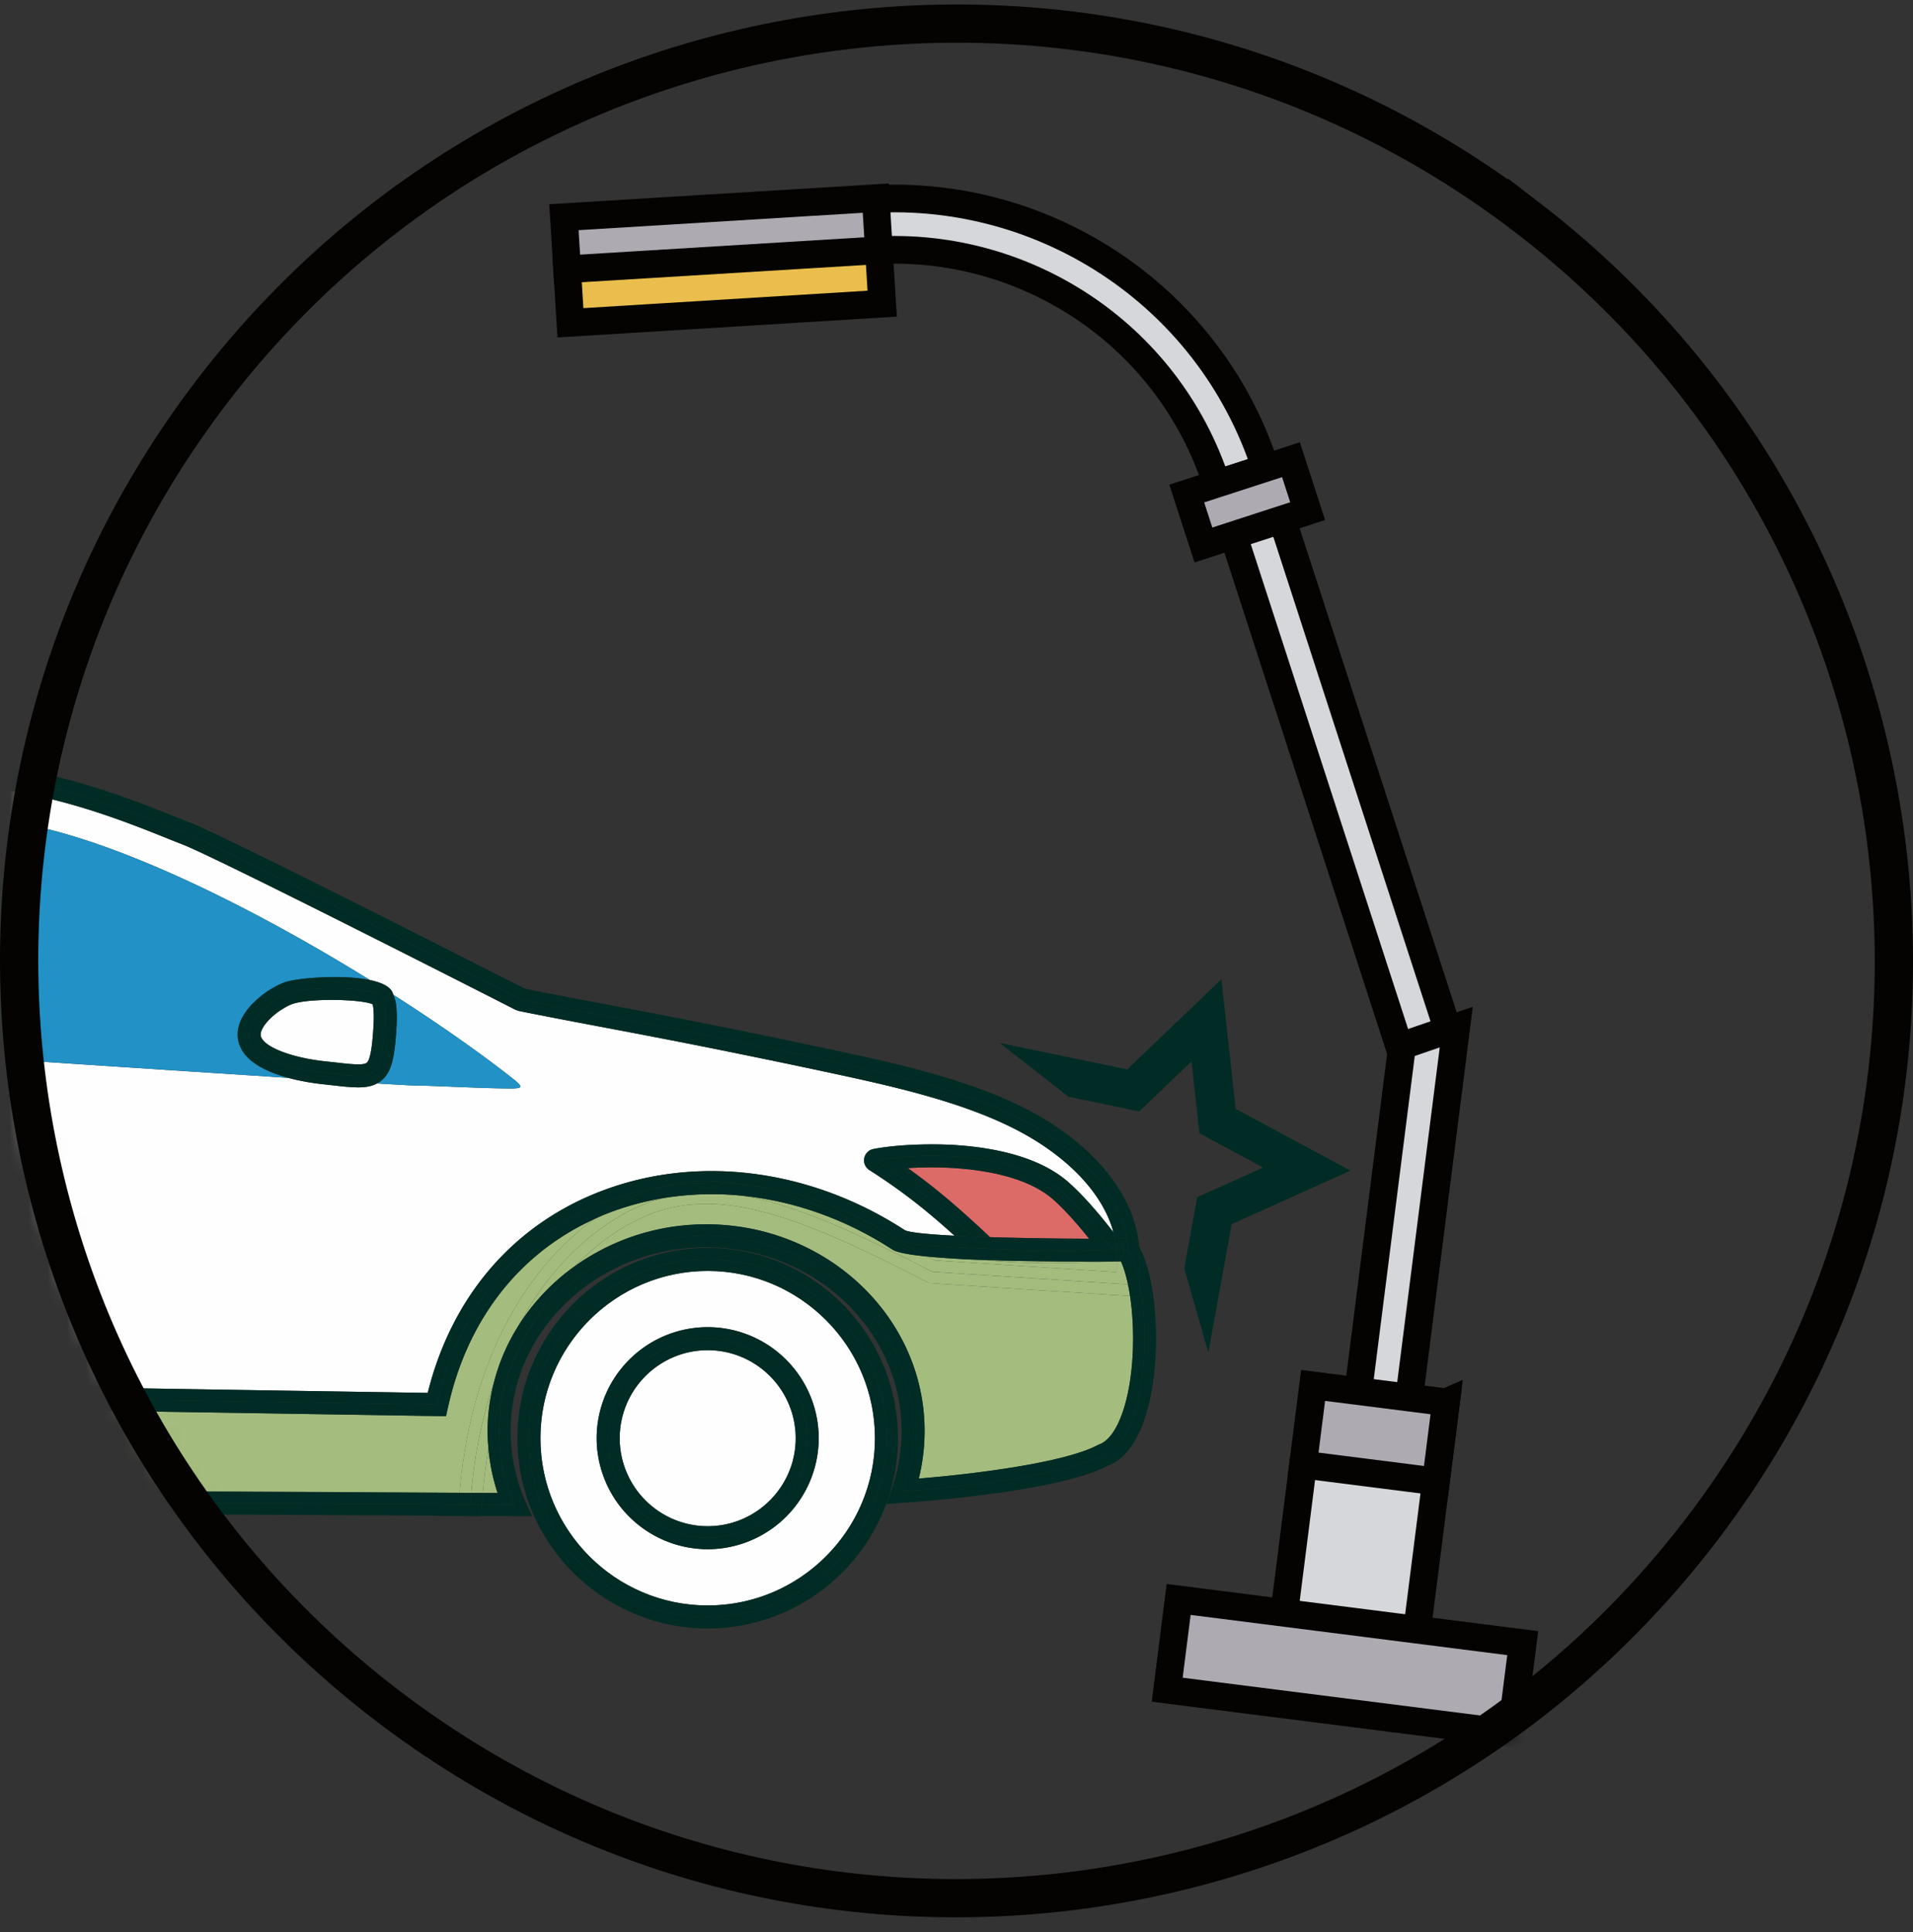 <svg xmlns="http://www.w3.org/2000/svg" xmlns:xlink="http://www.w3.org/1999/xlink" width="100" height="101" viewBox="0 0 100 101">
    <rect x="0" y="0" width="100" height="101" fill="#333333" stroke="none"/>
    <defs>
        <path id="a" d="M1.037 45.808C-1.343 73.01 18.78 96.99 45.983 99.369c27.202 2.38 51.183-17.743 53.561-44.946C101.924 27.22 81.8 3.24 54.598.86A49.715 49.715 0 0 0 50.235.67C24.88.672 3.288 20.07 1.037 45.808z"/>
        <path id="c" d="M1.037 45.808C-1.343 73.01 18.78 96.99 45.983 99.369c27.202 2.38 51.183-17.743 53.561-44.946C101.924 27.22 81.8 3.24 54.598.86A49.715 49.715 0 0 0 50.235.67C24.88.672 3.288 20.07 1.037 45.808"/>
        <path id="e" d="M1.037 45.808C-1.343 73.01 18.78 96.99 45.983 99.369c27.202 2.38 51.183-17.743 53.561-44.946C101.924 27.22 81.8 3.24 54.598.86A49.715 49.715 0 0 0 50.235.67C24.88.672 3.288 20.07 1.037 45.808"/>
        <path id="g" d="M1.037 45.808C-1.343 73.01 18.78 96.99 45.983 99.369c27.202 2.38 51.183-17.743 53.561-44.946C101.924 27.22 81.8 3.24 54.598.86A49.715 49.715 0 0 0 50.235.67C24.88.672 3.288 20.07 1.037 45.808"/>
        <path id="i" d="M1.037 45.808C-1.343 73.01 18.78 96.99 45.983 99.369c27.202 2.38 51.183-17.743 53.561-44.946C101.924 27.22 81.8 3.24 54.598.86A49.715 49.715 0 0 0 50.235.67C24.88.672 3.288 20.07 1.037 45.808"/>
        <path id="k" d="M1.037 45.808C-1.343 73.01 18.78 96.99 45.983 99.369c27.202 2.38 51.183-17.743 53.561-44.946C101.924 27.22 81.8 3.24 54.598.86A49.715 49.715 0 0 0 50.235.67C24.88.672 3.288 20.07 1.037 45.808"/>
        <path id="m" d="M1.037 45.808C-1.343 73.01 18.78 96.99 45.983 99.369c27.202 2.38 51.183-17.743 53.561-44.946C101.924 27.22 81.8 3.24 54.598.86A49.715 49.715 0 0 0 50.235.67C24.88.672 3.288 20.07 1.037 45.808"/>
        <path id="o" d="M1.037 45.808C-1.343 73.01 18.78 96.99 45.983 99.369c27.202 2.38 51.183-17.743 53.561-44.946C101.924 27.22 81.8 3.24 54.598.86A49.715 49.715 0 0 0 50.235.67C24.88.672 3.288 20.07 1.037 45.808"/>
        <path id="q" d="M1.037 45.808C-1.343 73.01 18.78 96.99 45.983 99.369c27.202 2.38 51.183-17.743 53.561-44.946C101.924 27.22 81.8 3.24 54.598.86A49.715 49.715 0 0 0 50.235.67C24.88.672 3.288 20.07 1.037 45.808"/>
        <path id="s" d="M1.037 45.808C-1.343 73.01 18.78 96.99 45.983 99.369c27.202 2.38 51.183-17.743 53.561-44.946C101.924 27.22 81.8 3.24 54.598.86A49.715 49.715 0 0 0 50.235.67C24.88.672 3.288 20.07 1.037 45.808"/>
        <path id="u" d="M1.037 45.808C-1.343 73.01 18.78 96.99 45.983 99.369c27.202 2.38 51.183-17.743 53.561-44.946C101.924 27.22 81.8 3.24 54.598.86A49.715 49.715 0 0 0 50.235.67C24.88.672 3.288 20.07 1.037 45.808"/>
        <path id="w" d="M1.037 45.808C-1.343 73.01 18.78 96.99 45.983 99.369c27.202 2.38 51.183-17.743 53.561-44.946C101.924 27.22 81.8 3.24 54.598.86A49.715 49.715 0 0 0 50.235.67C24.88.672 3.288 20.07 1.037 45.808"/>
        <path id="y" d="M1.037 45.808C-1.343 73.01 18.78 96.99 45.983 99.369c27.202 2.38 51.183-17.743 53.561-44.946C101.924 27.22 81.8 3.24 54.598.86A49.715 49.715 0 0 0 50.235.67C24.88.672 3.288 20.07 1.037 45.808"/>
        <path id="A" d="M1.037 45.808C-1.343 73.01 18.78 96.99 45.983 99.369c27.202 2.38 51.183-17.743 53.561-44.946C101.924 27.22 81.8 3.24 54.598.86A49.715 49.715 0 0 0 50.235.67C24.88.672 3.288 20.07 1.037 45.808"/>
        <path id="C" d="M1.037 45.808C-1.343 73.01 18.78 96.99 45.983 99.369c27.202 2.38 51.183-17.743 53.561-44.946C101.924 27.22 81.8 3.24 54.598.86A49.715 49.715 0 0 0 50.235.67C24.88.672 3.288 20.07 1.037 45.808"/>
        <path id="E" d="M1.037 45.808C-1.343 73.01 18.78 96.99 45.983 99.369c27.202 2.38 51.183-17.743 53.561-44.946C101.924 27.22 81.8 3.24 54.598.86A49.715 49.715 0 0 0 50.235.67C24.88.672 3.288 20.07 1.037 45.808"/>
        <path id="G" d="M1.037 45.808C-1.343 73.01 18.78 96.99 45.983 99.369c27.202 2.38 51.183-17.743 53.561-44.946C101.924 27.22 81.8 3.24 54.598.86A49.715 49.715 0 0 0 50.235.67C24.88.672 3.288 20.07 1.037 45.808"/>
        <path id="I" d="M1.037 45.808C-1.343 73.01 18.78 96.99 45.983 99.369c27.202 2.38 51.183-17.743 53.561-44.946C101.924 27.22 81.8 3.24 54.598.86A49.715 49.715 0 0 0 50.235.67C24.88.672 3.288 20.07 1.037 45.808"/>
        <path id="K" d="M1.037 45.808C-1.343 73.01 18.78 96.99 45.983 99.369c27.202 2.38 51.183-17.743 53.561-44.946C101.924 27.22 81.8 3.24 54.598.86A49.715 49.715 0 0 0 50.235.67C24.88.672 3.288 20.07 1.037 45.808"/>
        <path id="M" d="M1.037 45.808C-1.343 73.01 18.78 96.99 45.983 99.369c27.202 2.38 51.183-17.743 53.561-44.946C101.924 27.22 81.8 3.24 54.598.86A49.715 49.715 0 0 0 50.235.67C24.88.672 3.288 20.07 1.037 45.808"/>
        <path id="O" d="M1.037 45.808C-1.343 73.01 18.78 96.99 45.983 99.369c27.202 2.38 51.183-17.743 53.561-44.946C101.924 27.22 81.8 3.24 54.598.86A49.715 49.715 0 0 0 50.235.67C24.88.672 3.288 20.07 1.037 45.808"/>
        <path id="Q" d="M1.037 45.808C-1.343 73.01 18.78 96.99 45.983 99.369c27.202 2.38 51.183-17.743 53.561-44.946C101.924 27.22 81.8 3.24 54.598.86A49.715 49.715 0 0 0 50.235.67C24.88.672 3.288 20.07 1.037 45.808"/>
        <path id="S" d="M1.037 45.808C-1.343 73.01 18.78 96.99 45.983 99.369c27.202 2.38 51.183-17.743 53.561-44.946C101.924 27.22 81.8 3.24 54.598.86A49.715 49.715 0 0 0 50.235.67C24.88.672 3.288 20.07 1.037 45.808"/>
        <path id="U" d="M1.037 45.808C-1.343 73.01 18.78 96.99 45.983 99.369c27.202 2.38 51.183-17.743 53.561-44.946C101.924 27.22 81.8 3.24 54.598.86A49.715 49.715 0 0 0 50.235.67C24.88.672 3.288 20.07 1.037 45.808z"/>
        <path id="W" d="M1.037 45.808C-1.343 73.01 18.78 96.99 45.983 99.369c27.202 2.38 51.183-17.743 53.561-44.946C101.924 27.22 81.8 3.24 54.598.86A49.715 49.715 0 0 0 50.235.67C24.88.672 3.288 20.07 1.037 45.808"/>
        <path id="Y" d="M1.037 45.808C-1.343 73.01 18.78 96.99 45.983 99.369c27.202 2.38 51.183-17.743 53.561-44.946C101.924 27.22 81.8 3.24 54.598.86A49.715 49.715 0 0 0 50.235.67C24.88.672 3.288 20.07 1.037 45.808"/>
        <path id="aa" d="M1.037 45.808C-1.343 73.01 18.78 96.99 45.983 99.369c27.202 2.38 51.183-17.743 53.561-44.946C101.924 27.22 81.8 3.24 54.598.86A49.715 49.715 0 0 0 50.235.67C24.88.672 3.288 20.07 1.037 45.808"/>
        <path id="ac" d="M1.037 45.808C-1.343 73.01 18.78 96.99 45.983 99.369c27.202 2.38 51.183-17.743 53.561-44.946C101.924 27.22 81.8 3.24 54.598.86A49.715 49.715 0 0 0 50.235.67C24.88.672 3.288 20.07 1.037 45.808"/>
        <path id="ae" d="M1.037 45.808C-1.343 73.01 18.78 96.99 45.983 99.369c27.202 2.38 51.183-17.743 53.561-44.946C101.924 27.22 81.8 3.24 54.598.86A49.715 49.715 0 0 0 50.235.67C24.88.672 3.288 20.07 1.037 45.808z"/>
        <path id="ag" d="M1.037 45.808C-1.343 73.01 18.78 96.99 45.983 99.369c27.202 2.38 51.183-17.743 53.561-44.946C101.924 27.22 81.8 3.24 54.598.86A49.715 49.715 0 0 0 50.235.67C24.88.672 3.288 20.07 1.037 45.808"/>
        <path id="ai" d="M1.037 45.808C-1.343 73.01 18.78 96.99 45.983 99.369c27.202 2.38 51.183-17.743 53.561-44.946C101.924 27.22 81.8 3.24 54.598.86A49.715 49.715 0 0 0 50.235.67C24.88.672 3.288 20.07 1.037 45.808"/>
        <path id="ak" d="M1.037 45.808C-1.343 73.01 18.78 96.99 45.983 99.369c27.202 2.38 51.183-17.743 53.561-44.946C101.924 27.22 81.8 3.24 54.598.86A49.715 49.715 0 0 0 50.235.67C24.88.672 3.288 20.07 1.037 45.808z"/>
        <path id="am" d="M1.037 45.808C-1.343 73.01 18.78 96.99 45.983 99.369c27.202 2.38 51.183-17.743 53.561-44.946C101.924 27.22 81.8 3.24 54.598.86A49.715 49.715 0 0 0 50.235.67C24.88.672 3.288 20.07 1.037 45.808"/>
        <path id="ao" d="M1.037 45.808C-1.343 73.01 18.78 96.99 45.983 99.369c27.202 2.38 51.183-17.743 53.561-44.946C101.924 27.22 81.8 3.24 54.598.86A49.715 49.715 0 0 0 50.235.67C24.88.672 3.288 20.07 1.037 45.808z"/>
        <path id="aq" d="M1.037 45.808C-1.343 73.01 18.78 96.99 45.983 99.369c27.202 2.38 51.183-17.743 53.561-44.946C101.924 27.22 81.8 3.24 54.598.86A49.715 49.715 0 0 0 50.235.67C24.88.672 3.288 20.07 1.037 45.808"/>
        <path id="as" d="M1.037 45.808C-1.343 73.01 18.78 96.99 45.983 99.369c27.202 2.38 51.183-17.743 53.561-44.946C101.924 27.22 81.8 3.24 54.598.86A49.715 49.715 0 0 0 50.235.67C24.88.672 3.288 20.07 1.037 45.808"/>
        <path id="au" d="M1.037 45.808C-1.343 73.01 18.78 96.99 45.983 99.369c27.202 2.38 51.183-17.743 53.561-44.946C101.924 27.22 81.8 3.24 54.598.86A49.715 49.715 0 0 0 50.235.67C24.88.672 3.288 20.07 1.037 45.808z"/>
        <path id="aw" d="M1.037 45.808C-1.343 73.01 18.78 96.99 45.983 99.369c27.202 2.38 51.183-17.743 53.561-44.946C101.924 27.22 81.8 3.24 54.598.86A49.715 49.715 0 0 0 50.235.67C24.88.672 3.288 20.07 1.037 45.808"/>
        <path id="ay" d="M1.037 45.808C-1.343 73.01 18.78 96.99 45.983 99.369c27.202 2.38 51.183-17.743 53.561-44.946C101.924 27.22 81.8 3.24 54.598.86A49.715 49.715 0 0 0 50.235.67C24.88.672 3.288 20.07 1.037 45.808"/>
        <path id="aA" d="M1.037 45.808C-1.343 73.01 18.78 96.99 45.983 99.369c27.202 2.38 51.183-17.743 53.561-44.946C101.924 27.22 81.8 3.24 54.598.86A49.715 49.715 0 0 0 50.235.67C24.88.672 3.288 20.07 1.037 45.808"/>
        <path id="aC" d="M1.037 45.808C-1.343 73.01 18.78 96.99 45.983 99.369c27.202 2.38 51.183-17.743 53.561-44.946C101.924 27.22 81.8 3.24 54.598.86A49.715 49.715 0 0 0 50.235.67C24.88.672 3.288 20.07 1.037 45.808"/>
        <path id="aE" d="M1.037 45.808C-1.343 73.01 18.78 96.99 45.983 99.369c27.202 2.38 51.183-17.743 53.561-44.946C101.924 27.22 81.8 3.24 54.598.86A49.715 49.715 0 0 0 50.235.67C24.88.672 3.288 20.07 1.037 45.808z"/>
        <path id="aG" d="M1.037 45.808C-1.343 73.01 18.78 96.99 45.983 99.369c27.202 2.38 51.183-17.743 53.561-44.946C101.924 27.22 81.8 3.24 54.598.86A49.715 49.715 0 0 0 50.235.67C24.88.672 3.288 20.07 1.037 45.808"/>
        <path id="aI" d="M1.037 45.808C-1.343 73.01 18.78 96.99 45.983 99.369c27.202 2.38 51.183-17.743 53.561-44.946C101.924 27.22 81.8 3.24 54.598.86A49.715 49.715 0 0 0 50.235.67C24.88.672 3.288 20.07 1.037 45.808"/>
        <path id="aK" d="M1.037 45.808C-1.343 73.01 18.78 96.99 45.983 99.369c27.202 2.38 51.183-17.743 53.561-44.946C101.924 27.22 81.8 3.24 54.598.86A49.715 49.715 0 0 0 50.235.67C24.88.672 3.288 20.07 1.037 45.808"/>
        <path id="aM" d="M1.037 45.808C-1.343 73.01 18.78 96.99 45.983 99.369c27.202 2.38 51.183-17.743 53.561-44.946C101.924 27.22 81.8 3.24 54.598.86A49.715 49.715 0 0 0 50.235.67C24.88.672 3.288 20.07 1.037 45.808"/>
        <path id="aO" d="M1.037 45.808C-1.343 73.01 18.78 96.99 45.983 99.369c27.202 2.38 51.183-17.743 53.561-44.946C101.924 27.22 81.8 3.24 54.598.86A49.715 49.715 0 0 0 50.235.67C24.88.672 3.288 20.07 1.037 45.808"/>
        <path id="aQ" d="M1.037 45.808C-1.343 73.01 18.78 96.99 45.983 99.369c27.202 2.38 51.183-17.743 53.561-44.946C101.924 27.22 81.8 3.24 54.598.86A49.715 49.715 0 0 0 50.235.67C24.88.672 3.288 20.07 1.037 45.808z"/>
        <path id="aS" d="M1.037 45.808C-1.343 73.01 18.78 96.99 45.983 99.369c27.202 2.38 51.183-17.743 53.561-44.946C101.924 27.22 81.8 3.24 54.598.86A49.715 49.715 0 0 0 50.235.67C24.88.672 3.288 20.07 1.037 45.808"/>
        <path id="aU" d="M1.037 45.808C-1.343 73.01 18.78 96.99 45.983 99.369c27.202 2.38 51.183-17.743 53.561-44.946C101.924 27.22 81.8 3.24 54.598.86A49.715 49.715 0 0 0 50.235.67C24.88.672 3.288 20.07 1.037 45.808"/>
        <path id="aW" d="M1.037 45.808C-1.343 73.01 18.78 96.99 45.983 99.369c27.202 2.38 51.183-17.743 53.561-44.946C101.924 27.22 81.8 3.24 54.598.86A49.715 49.715 0 0 0 50.235.67C24.88.672 3.288 20.07 1.037 45.808"/>
        <path id="aY" d="M1.037 45.808C-1.343 73.01 18.78 96.99 45.983 99.369c27.202 2.38 51.183-17.743 53.561-44.946C101.924 27.22 81.8 3.24 54.598.86A49.715 49.715 0 0 0 50.235.67C24.88.672 3.288 20.07 1.037 45.808"/>
        <path id="ba" d="M1.037 45.808C-1.343 73.01 18.78 96.99 45.983 99.369c27.202 2.38 51.183-17.743 53.561-44.946C101.924 27.22 81.8 3.24 54.598.86A49.715 49.715 0 0 0 50.235.67C24.88.672 3.288 20.07 1.037 45.808"/>
        <path id="bc" d="M1.037 45.808C-1.343 73.01 18.78 96.99 45.983 99.369c27.202 2.38 51.183-17.743 53.561-44.946C101.924 27.22 81.8 3.24 54.598.86A49.715 49.715 0 0 0 50.235.67C24.88.672 3.288 20.07 1.037 45.808z"/>
        <path id="be" d="M1.037 45.808C-1.343 73.01 18.78 96.99 45.983 99.369c27.202 2.38 51.183-17.743 53.561-44.946C101.924 27.22 81.8 3.24 54.598.86A49.715 49.715 0 0 0 50.235.67C24.88.672 3.288 20.07 1.037 45.808"/>
        <path id="bg" d="M1.037 45.808C-1.343 73.01 18.78 96.99 45.983 99.369c27.202 2.38 51.183-17.743 53.561-44.946C101.924 27.22 81.8 3.24 54.598.86A49.715 49.715 0 0 0 50.235.67C24.88.672 3.288 20.07 1.037 45.808"/>
        <path id="bi" d="M1.037 45.808C-1.343 73.01 18.78 96.99 45.983 99.369c27.202 2.38 51.183-17.743 53.561-44.946C101.924 27.22 81.8 3.24 54.598.86A49.715 49.715 0 0 0 50.235.67C24.88.672 3.288 20.07 1.037 45.808z"/>
        <path id="bk" d="M1.037 45.808C-1.343 73.01 18.78 96.99 45.983 99.369c27.202 2.38 51.183-17.743 53.561-44.946C101.924 27.22 81.8 3.24 54.598.86A49.715 49.715 0 0 0 50.235.67C24.88.672 3.288 20.07 1.037 45.808"/>
        <path id="bm" d="M1.037 45.808C-1.343 73.01 18.78 96.99 45.983 99.369c27.202 2.38 51.183-17.743 53.561-44.946C101.924 27.22 81.8 3.24 54.598.86A49.715 49.715 0 0 0 50.235.67C24.88.672 3.288 20.07 1.037 45.808"/>
        <path id="bo" d="M1.037 45.808C-1.343 73.01 18.78 96.99 45.983 99.369c27.202 2.38 51.183-17.743 53.561-44.946C101.924 27.22 81.8 3.24 54.598.86A49.715 49.715 0 0 0 50.235.67C24.88.672 3.288 20.07 1.037 45.808"/>
        <path id="bq" d="M1.037 45.808C-1.343 73.01 18.78 96.99 45.983 99.369c27.202 2.38 51.183-17.743 53.561-44.946C101.924 27.22 81.8 3.24 54.598.86A49.715 49.715 0 0 0 50.235.67C24.88.672 3.288 20.07 1.037 45.808"/>
        <path id="bs" d="M1.037 45.808C-1.343 73.01 18.78 96.99 45.983 99.369c27.202 2.38 51.183-17.743 53.561-44.946C101.924 27.22 81.8 3.24 54.598.86A49.715 49.715 0 0 0 50.235.67C24.88.672 3.288 20.07 1.037 45.808"/>
        <path id="bu" d="M1.037 45.808C-1.343 73.01 18.78 96.99 45.983 99.369c27.202 2.38 51.183-17.743 53.561-44.946C101.924 27.22 81.8 3.24 54.598.86A49.715 49.715 0 0 0 50.235.67C24.88.672 3.288 20.07 1.037 45.808"/>
        <path id="bw" d="M1.037 45.808C-1.343 73.01 18.78 96.99 45.983 99.369c27.202 2.38 51.183-17.743 53.561-44.946C101.924 27.22 81.8 3.24 54.598.86A49.715 49.715 0 0 0 50.235.67C24.88.672 3.288 20.07 1.037 45.808"/>
        <path id="by" d="M1.037 45.808C-1.343 73.01 18.78 96.99 45.983 99.369c27.202 2.38 51.183-17.743 53.561-44.946C101.924 27.22 81.8 3.24 54.598.86A49.715 49.715 0 0 0 50.235.67C24.88.672 3.288 20.07 1.037 45.808z"/>
        <path id="bz" d="M1.037 45.808C-1.343 73.01 18.78 96.99 45.983 99.369c27.202 2.38 51.183-17.743 53.561-44.946C101.924 27.22 81.8 3.24 54.598.86A49.715 49.715 0 0 0 50.235.67C24.88.672 3.288 20.07 1.037 45.808z"/>
        <path id="bB" d="M1.037 45.808C-1.343 73.01 18.78 96.99 45.983 99.369c27.202 2.38 51.183-17.743 53.561-44.946C101.924 27.22 81.8 3.24 54.598.86A49.715 49.715 0 0 0 50.235.67C24.88.672 3.288 20.07 1.037 45.808z"/>
        <path id="bD" d="M1.037 45.808C-1.343 73.01 18.78 96.99 45.983 99.369c27.202 2.38 51.183-17.743 53.561-44.946C101.924 27.22 81.8 3.24 54.598.86A49.715 49.715 0 0 0 50.235.67C24.88.672 3.288 20.07 1.037 45.808z"/>
        <path id="bF" d="M1.037 45.808C-1.343 73.01 18.78 96.99 45.983 99.369c27.202 2.38 51.183-17.743 53.561-44.946C101.924 27.22 81.8 3.24 54.598.86A49.715 49.715 0 0 0 50.235.67C24.88.672 3.288 20.07 1.037 45.808z"/>
        <path id="bH" d="M1.037 45.808C-1.343 73.01 18.78 96.99 45.983 99.369c27.202 2.38 51.183-17.743 53.561-44.946C101.924 27.22 81.8 3.24 54.598.86A49.715 49.715 0 0 0 50.235.67C24.88.672 3.288 20.07 1.037 45.808z"/>
        <path id="bJ" d="M1.037 45.808C-1.343 73.01 18.78 96.99 45.983 99.369c27.202 2.38 51.183-17.743 53.561-44.946C101.924 27.22 81.8 3.24 54.598.86A49.715 49.715 0 0 0 50.235.67C24.88.672 3.288 20.07 1.037 45.808z"/>
        <path id="bL" d="M1.037 45.808C-1.343 73.01 18.78 96.99 45.983 99.369c27.202 2.38 51.183-17.743 53.561-44.946C101.924 27.22 81.8 3.24 54.598.86A49.715 49.715 0 0 0 50.235.67C24.88.672 3.288 20.07 1.037 45.808z"/>
        <path id="bN" d="M1.037 45.808C-1.343 73.01 18.78 96.99 45.983 99.369c27.202 2.38 51.183-17.743 53.561-44.946C101.924 27.22 81.8 3.24 54.598.86A49.715 49.715 0 0 0 50.235.67C24.88.672 3.288 20.07 1.037 45.808z"/>
        <path id="bP" d="M1.037 45.808C-1.343 73.01 18.78 96.99 45.983 99.369c27.202 2.38 51.183-17.743 53.561-44.946C101.924 27.22 81.8 3.24 54.598.86A49.715 49.715 0 0 0 50.235.67C24.88.672 3.288 20.07 1.037 45.808z"/>
        <path id="bR" d="M1.037 45.808C-1.343 73.01 18.78 96.99 45.983 99.369c27.202 2.38 51.183-17.743 53.561-44.946C101.924 27.22 81.8 3.24 54.598.86A49.715 49.715 0 0 0 50.235.67C24.88.672 3.288 20.07 1.037 45.808z"/>
        <path id="bT" d="M1.037 45.808C-1.343 73.01 18.78 96.99 45.983 99.369c27.202 2.38 51.183-17.743 53.561-44.946C101.924 27.22 81.8 3.24 54.598.86A49.715 49.715 0 0 0 50.235.67C24.88.672 3.288 20.07 1.037 45.808"/>
        <path id="bV" d="M1.037 45.808C-1.343 73.01 18.78 96.99 45.983 99.369c27.202 2.38 51.183-17.743 53.561-44.946C101.924 27.22 81.8 3.24 54.598.86A49.715 49.715 0 0 0 50.235.67C24.88.672 3.288 20.07 1.037 45.808z"/>
        <path id="bX" d="M1.037 45.808C-1.343 73.01 18.78 96.99 45.983 99.369c27.202 2.38 51.183-17.743 53.561-44.946C101.924 27.22 81.8 3.24 54.598.86A49.715 49.715 0 0 0 50.235.67C24.88.672 3.288 20.07 1.037 45.808z"/>
        <path id="bZ" d="M1.037 45.808C-1.343 73.01 18.78 96.99 45.983 99.369c27.202 2.38 51.183-17.743 53.561-44.946C101.924 27.22 81.8 3.24 54.598.86A49.715 49.715 0 0 0 50.235.67C24.88.672 3.288 20.07 1.037 45.808z"/>
        <path id="cb" d="M1.037 45.808C-1.343 73.01 18.78 96.99 45.983 99.369c27.202 2.38 51.183-17.743 53.561-44.946C101.924 27.22 81.8 3.24 54.598.86A49.715 49.715 0 0 0 50.235.67C24.88.672 3.288 20.07 1.037 45.808z"/>
        <path id="cd" d="M1.037 45.808C-1.343 73.01 18.78 96.99 45.983 99.369c27.202 2.38 51.183-17.743 53.561-44.946C101.924 27.22 81.8 3.24 54.598.86A49.715 49.715 0 0 0 50.235.67C24.88.672 3.288 20.07 1.037 45.808z"/>
        <path id="cf" d="M1.037 45.808C-1.343 73.01 18.78 96.99 45.983 99.369c27.202 2.38 51.183-17.743 53.561-44.946C101.924 27.22 81.8 3.24 54.598.86A49.715 49.715 0 0 0 50.235.67C24.88.672 3.288 20.07 1.037 45.808z"/>
    </defs>
    <g fill="none" fill-rule="evenodd">
        <g>
            <mask id="b" fill="#fff">
                <use xlink:href="#a"/>
            </mask>
            <path fill="#002C25" d="M52.252 54.52l6.672 1.385 4.924-4.711.745 6.775 6.002 3.228-6.212 2.8-1.216 6.706-1.26-4.395.674-3.718 3.446-1.554-3.328-1.79-.414-3.757-2.731 2.613-3.7-.768z" mask="url(#b)"/>
        </g>
        <g>
            <mask id="d" fill="#fff">
                <use xlink:href="#c"/>
            </mask>
            <path fill="#FEFEFE" d="M3.477 43.61c4.908 1.429 10.844 4.517 15.857 7.623.536.113.961.291 1.141.57.037.056.062.134.091.206.328.209.652.417.968.625 2.006 1.315 3.788 2.587 5.193 3.69.753.589.627.595-.524.573-1.546-.027-3.802-.149-4.501-.149-.147 0-.867-.04-1.995-.107-.276.149-.595.204-.987.204-.385 0-.837-.05-1.384-.113l-.488-.055a11.775 11.775 0 0 1-1.782-.329c-5.117-.33-12.154-.795-17.308-1.138v17.214h.025c8.241.135 16.482.268 24.576.394 1.226-4.921 4.316-8.61 8.747-10.422 5.098-2.084 11.153-1.366 16.2 1.919.27.124 1.277.218 2.591.284-1.222-1.104-2.205-1.896-3.263-2.636-.381-.268-.77-.53-1.188-.795a.602.602 0 0 1 .21-1.1c1.32-.253 3.137-.285 4.355-.204l.06.007c1.771.125 4.184.556 5.734 1.892.886.764 1.853 1.951 2.397 2.656-.487-1.836-2.083-3.654-4.478-5.033-2.567-1.478-5.936-2.342-9.196-3.055-2.535-.554-4.8-1.018-6.49-1.361-2.376-.485-4.67-.92-6.693-1.303-1.675-.318-3.139-.595-4.247-.823l-.152-.055c-.155-.08-15.518-7.916-17.431-8.656a60.7 60.7 0 0 1-.857-.339c-2.047-.817-5.14-2.054-8.703-2.54a79.181 79.181 0 0 0-2.197-.265v1.542c1.976.223 3.925.557 5.719 1.079" mask="url(#d)"/>
        </g>
        <g>
            <mask id="f" fill="#fff">
                <use xlink:href="#e"/>
            </mask>
            <path fill="#002C25" d="M24.572 79.258l.569.005v-.016c-1.29-.005-2.597-.013-3.925-.019 1.125.009 2.245.02 3.356.03" mask="url(#f)"/>
        </g>
        <g>
            <mask id="h" fill="#fff">
                <use xlink:href="#g"/>
            </mask>
            <path fill="#002C25" d="M.037 40.657c4.182.57 7.73 2.155 9.695 2.916 1.964.76 17.488 8.68 17.488 8.68 2.435.504 6.574 1.239 10.939 2.126 1.542.313 3.858.787 6.498 1.365 3.114.68 6.643 1.552 9.368 3.121 2.451 1.412 4.46 3.51 4.862 5.874l.022-.002.366-.028.193.311c.027.045.052.1.079.15-.195-2.512-2.115-5.037-5.222-6.827-2.71-1.56-6.186-2.454-9.54-3.187a445.117 445.117 0 0 0-13.216-2.671c-1.628-.31-3.054-.579-4.148-.805-1.29-.656-15.55-7.925-17.472-8.67-.255-.097-.537-.21-.843-.333-2.103-.84-5.279-2.11-8.988-2.616a76.374 76.374 0 0 0-2.36-.282v.606c.734.077 1.5.166 2.28.272" mask="url(#h)"/>
        </g>
        <g>
            <mask id="j" fill="#fff">
                <use xlink:href="#i"/>
            </mask>
            <path fill="#002C25" d="M-.044 41.254c3.562.486 6.656 1.722 8.703 2.54.31.125.597.24.855.34 1.913.74 17.278 8.577 17.433 8.655l.151.054c1.109.229 2.571.507 4.248.824 2.022.383 4.316.819 6.693 1.303 1.69.343 3.955.807 6.49 1.36 3.26.714 6.629 1.578 9.195 3.055 2.395 1.38 3.99 3.198 4.479 5.034.1.129.185.24.253.331.204-.003.348-.007.43-.012-.4-2.361-2.41-4.462-4.861-5.873-2.725-1.57-6.253-2.441-9.368-3.122a427.953 427.953 0 0 0-6.498-1.364c-4.365-.887-8.504-1.622-10.939-2.126 0 0-15.524-7.92-17.488-8.68-1.964-.761-5.513-2.344-9.694-2.916a73.45 73.45 0 0 0-2.28-.272v.604c.76.081 1.493.169 2.198.265" mask="url(#j)"/>
        </g>
        <g>
            <mask id="l" fill="#fff">
                <use xlink:href="#k"/>
            </mask>
            <path fill="#2191C6" d="M20.72 52.662a7.5 7.5 0 0 1 .002 1.1c-.092 1.48-.232 2.263-.776 2.72a1.504 1.504 0 0 1-.238.158c1.126.069 1.847.109 1.995.109.698 0 2.954.122 4.5.149 1.151.021 1.276.015.525-.574-1.407-1.103-3.189-2.375-5.194-3.69-.316-.208-.64-.416-.967-.625.069.168.125.36.15.604.002.017.004.032.004.049" mask="url(#l)"/>
        </g>
        <g>
            <mask id="n" fill="#fff">
                <use xlink:href="#m"/>
            </mask>
            <path fill="#2191C6" d="M12.56 54.727c-.177-.397-.271-1.03.272-1.808 0 0 .013-.023.021-.032.266-.376.704-.786 1.17-1.093l.058-.035c.242-.151.524-.317.864-.426.618-.2 2.928-.407 4.39-.1-5.014-3.105-10.95-6.194-15.858-7.624-1.794-.522-3.743-.854-5.719-1.079v12.68c5.155.343 12.191.809 17.309 1.138-1.041-.282-2.126-.772-2.506-1.621" mask="url(#n)"/>
        </g>
        <g>
            <mask id="p" fill="#fff">
                <use xlink:href="#o"/>
            </mask>
            <path fill="#FEFEFE" d="M36.994 80.989a5.81 5.81 0 0 1-5.804-5.803c0-3.2 2.603-5.806 5.804-5.806 3.2 0 5.803 2.606 5.803 5.806a5.81 5.81 0 0 1-5.803 5.803m0-14.547c-4.82 0-8.743 3.923-8.743 8.744 0 4.82 3.922 8.742 8.743 8.742 4.82 0 8.743-3.921 8.743-8.742 0-4.821-3.923-8.744-8.743-8.744" mask="url(#p)"/>
        </g>
        <g>
            <mask id="r" fill="#fff">
                <use xlink:href="#q"/>
            </mask>
            <path fill="#002C25" d="M36.994 84.53c-5.147 0-9.344-4.198-9.344-9.345s4.197-9.345 9.344-9.345c5.147 0 9.344 4.198 9.344 9.345s-4.197 9.346-9.344 9.346m0-19.293c-5.485 0-9.947 4.463-9.947 9.949 0 5.483 4.462 9.945 9.947 9.945 5.484 0 9.946-4.462 9.946-9.945 0-5.486-4.462-9.949-9.946-9.949" mask="url(#r)"/>
        </g>
        <g>
            <mask id="t" fill="#fff">
                <use xlink:href="#s"/>
            </mask>
            <path fill="#002C25" d="M36.994 83.929c-4.82 0-8.743-3.922-8.743-8.743 0-4.822 3.922-8.743 8.743-8.743 4.82 0 8.743 3.921 8.743 8.743 0 4.821-3.923 8.743-8.743 8.743m0-18.089c-5.147 0-9.344 4.199-9.344 9.344 0 5.149 4.197 9.347 9.344 9.347 5.147 0 9.344-4.198 9.344-9.347 0-5.145-4.197-9.344-9.344-9.344" mask="url(#t)"/>
        </g>
        <g>
            <mask id="v" fill="#fff">
                <use xlink:href="#u"/>
            </mask>
            <path fill="#FEFEFE" d="M36.994 70.585a4.606 4.606 0 0 0-4.6 4.601c0 2.536 2.063 4.6 4.6 4.6 2.537 0 4.6-2.064 4.6-4.6a4.606 4.606 0 0 0-4.6-4.601" mask="url(#v)"/>
        </g>
        <g>
            <mask id="x" fill="#fff">
                <use xlink:href="#w"/>
            </mask>
            <path fill="#002C25" d="M36.994 80.388a5.213 5.213 0 0 1-5.203-5.202 5.212 5.212 0 0 1 5.203-5.203 5.212 5.212 0 0 1 5.202 5.203 5.213 5.213 0 0 1-5.202 5.202m0-11.007a5.811 5.811 0 0 0-5.804 5.806 5.81 5.81 0 0 0 5.804 5.802 5.81 5.81 0 0 0 5.803-5.802 5.811 5.811 0 0 0-5.803-5.806" mask="url(#x)"/>
        </g>
        <g>
            <mask id="z" fill="#fff">
                <use xlink:href="#y"/>
            </mask>
            <path fill="#002C25" d="M36.994 79.786a4.605 4.605 0 0 1-4.6-4.6c0-2.537 2.063-4.6 4.6-4.6 2.537 0 4.6 2.063 4.6 4.6 0 2.537-2.063 4.6-4.6 4.6m0-9.803a5.211 5.211 0 0 0-5.203 5.202 5.213 5.213 0 0 0 5.203 5.203 5.213 5.213 0 0 0 5.202-5.203 5.211 5.211 0 0 0-5.202-5.202" mask="url(#z)"/>
        </g>
        <g>
            <mask id="B" fill="#fff">
                <use xlink:href="#A"/>
            </mask>
            <path fill="#FEFEFE" d="M14.643 52.827a3.498 3.498 0 0 0-.79.729l-.013.02c-.293.41-.208.599-.181.66.241.539 1.636 1.063 3.319 1.245l.493.055c.816.092 1.523.175 1.702.023.244-.204.317-1.375.349-1.873.024-.38.022-.706-.002-.948l-.004-.039a1.306 1.306 0 0 0-.038-.197c-.565-.263-3.212-.334-4.164-.025-.204.067-.394.175-.634.328l-.037.022" mask="url(#B)"/>
        </g>
        <g>
            <mask id="D" fill="#fff">
                <use xlink:href="#C"/>
            </mask>
            <path fill="#002C25" d="M20.475 51.802c-.18-.277-.605-.456-1.14-.568.417.257.829.516 1.232.775-.03-.072-.054-.15-.092-.207" mask="url(#D)"/>
        </g>
        <g>
            <mask id="F" fill="#fff">
                <use xlink:href="#E"/>
            </mask>
            <path fill="#002C25" d="M16.848 56.677l.488.055c.546.062.998.113 1.384.113.392 0 .712-.055.988-.204-1.17-.071-2.78-.173-4.642-.293.686.187 1.354.283 1.782.33" mask="url(#F)"/>
        </g>
        <g>
            <mask id="H" fill="#fff">
                <use xlink:href="#G"/>
            </mask>
            <path fill="#002C25" d="M19.97 52.13c.09.136.131.383.149.546h-.001c.032.312.026.69.003 1.048-.18 2.884-.52 2.646-3.208 2.356-2.083-.227-4.835-1.078-3.568-2.846l-.003.001c.245-.345.647-.696 1.012-.939l.003.002c.247-.158.492-.301.772-.392 1.043-.34 4.476-.34 4.842.224m-5.026-.797c-.34.109-.623.276-.864.427-.02.01-.038.021-.057.033-.467.309-.905.717-1.171 1.095l-.015.019c-.55.79-.455 1.423-.278 1.82.38.849 1.466 1.339 2.506 1.62 1.863.121 3.472.223 4.641.294a1.55 1.55 0 0 0 .24-.159c.542-.458.683-1.24.775-2.721a7.501 7.501 0 0 0 0-1.1l-.006-.048a2.09 2.09 0 0 0-.15-.605 86.175 86.175 0 0 0-1.232-.775c-1.46-.307-3.772-.101-4.39.1" mask="url(#H)"/>
        </g>
        <g>
            <mask id="J" fill="#fff">
                <use xlink:href="#I"/>
            </mask>
            <path fill="#002C25" d="M19.478 52.501c.013.045.027.113.038.198l.001.026c.027.254.029.582.005.96-.032.5-.105 1.67-.35 1.874-.178.151-.885.07-1.7-.024l-.494-.053c-1.683-.184-3.078-.707-3.319-1.245-.027-.063-.112-.252.175-.652l.019-.028c.175-.238.478-.517.79-.73l.037-.022c.24-.153.43-.261.634-.329.952-.307 3.599-.237 4.164.025m-5.122-.203l-.001-.003c-.367.243-.768.594-1.012.94l.001-.001c-1.267 1.767 1.486 2.62 3.57 2.845 2.687.291 3.027.53 3.208-2.355a6.567 6.567 0 0 0-.005-1.049h.002c-.017-.162-.06-.408-.147-.544-.367-.564-3.801-.564-4.842-.226-.28.091-.527.234-.774.393" mask="url(#J)"/>
        </g>
        <g>
            <mask id="L" fill="#fff">
                <use xlink:href="#K"/>
            </mask>
            <path fill="#DC6A67" d="M55.018 62.674c-1.313-1.132-3.488-1.499-5.08-1.604l-.058-.007a20.54 20.54 0 0 0-2.43.003c1.341.948 2.573 1.981 4.301 3.608 1.792.056 3.758.082 5.185.084-.527-.66-1.259-1.517-1.918-2.084" mask="url(#L)"/>
        </g>
        <g>
            <mask id="N" fill="#fff">
                <use xlink:href="#M"/>
            </mask>
            <path fill="#002C25" d="M55.805 61.763c-1.55-1.336-3.963-1.767-5.734-1.892l-.06-.006c-1.218-.082-3.036-.05-4.355.203a.605.605 0 0 0-.477.48.6.6 0 0 0 .268.62c.416.267.807.527 1.188.795 1.057.74 2.04 1.532 3.262 2.636.298.016.613.03.938.044-1.464-1.355-2.598-2.292-3.856-3.174a37.538 37.538 0 0 0-1.208-.81c1.202-.231 2.93-.278 4.2-.194l.007.003c1.979.134 4.101.601 5.433 1.75.834.718 1.758 1.85 2.292 2.54l.58-.005a5.038 5.038 0 0 0-.08-.334c-.545-.705-1.51-1.892-2.398-2.656" mask="url(#N)"/>
        </g>
        <g>
            <mask id="P" fill="#fff">
                <use xlink:href="#O"/>
            </mask>
            <path fill="#002C25" d="M58.456 64.75a26.527 26.527 0 0 0-.253-.33c.03.11.058.222.08.333l.173-.002" mask="url(#P)"/>
        </g>
        <g>
            <mask id="R" fill="#fff">
                <use xlink:href="#Q"/>
            </mask>
            <path fill="#002C25" d="M47.45 61.066a20.54 20.54 0 0 1 2.43-.004c.019.004.039.005.058.007 1.592.107 3.767.473 5.08 1.605.66.568 1.39 1.425 1.918 2.084h.767c-.535-.69-1.459-1.821-2.292-2.54-1.332-1.149-3.454-1.617-5.433-1.75l-.007-.003c-1.27-.084-2.999-.037-4.2.195.424.272.82.538 1.207.81 1.26.88 2.393 1.818 3.856 3.172l.917.033c-1.728-1.627-2.96-2.66-4.3-3.61" mask="url(#R)"/>
        </g>
        <g>
            <mask id="T" fill="#fff">
                <use xlink:href="#S"/>
            </mask>
            <path fill="#A4BD7E" d="M26.01 78.048a10.2 10.2 0 0 1-.475-2.293 26.861 26.861 0 0 0-.296 2.29l.772.003" mask="url(#T)"/>
        </g>
        <g>
            <mask id="V" fill="#fff">
                <use xlink:href="#U"/>
            </mask>
            <path fill="#A4BD7E" d="M48.459 67.02c-6.803-3.526-10.935-5.029-14.646-3.474-1.234.517-2.515 1.38-3.704 2.602a11.772 11.772 0 0 1 6.801-2.145c6.299 0 11.423 4.848 11.423 10.806 0 .843-.103 1.675-.305 2.488 2.882-.237 7.61-.823 9.356-1.752l.074-.033c.484-.178.908-.76 1.225-1.68.6-1.74.67-4.22.39-6.078l-10.502-.676-.112-.058z" mask="url(#V)"/>
        </g>
        <g>
            <mask id="X" fill="#fff">
                <use xlink:href="#W"/>
            </mask>
            <path fill="#A4BD7E" d="M31.064 63.732c-3.924 1.787-6.632 5.253-7.642 9.825l-.108.478-.49-.007c-8.25-.127-16.655-.264-25.06-.401l-.005-.001v4.28c7.732.028 15.675.056 23.339.118l2.924.015c.619-7.262 3.728-11.914 7.042-14.307" mask="url(#X)"/>
        </g>
        <g>
            <mask id="Z" fill="#fff">
                <use xlink:href="#Y"/>
            </mask>
            <path fill="#A4BD7E" d="M58.166 65.955c-.348.007-.709.019-1.083.03-.663.02-1.365.042-2.095.045h-.252a30.68 30.68 0 0 1-3.255-.158 50.888 50.888 0 0 1-2.973-.179c.132.069.258.132.392.2l9.464.61v-.559l-.144.001c-.018.003-.035.01-.054.01" mask="url(#Z)"/>
        </g>
        <g>
            <mask id="ab" fill="#fff">
                <use xlink:href="#aa"/>
            </mask>
            <path fill="#A4BD7E" d="M38.863 62.518a15.583 15.583 0 0 0-4.299.136c-.331.094-.659.202-.984.338-2.368.991-4.746 3.1-6.474 6.3a11.123 11.123 0 0 1 3.003-3.145c1.19-1.22 2.47-2.083 3.703-2.6 3.713-1.555 7.844-.054 14.647 3.474l.112.057 10.501.676a9.975 9.975 0 0 0-.108-.61l-10.228-.658c-4.09-2.12-7.212-3.494-9.873-3.968" mask="url(#ab)"/>
        </g>
        <g>
            <mask id="ad" fill="#fff">
                <use xlink:href="#ac"/>
            </mask>
            <path fill="#A4BD7E" d="M25.24 78.045c.07-.795.166-1.562.295-2.29a10.423 10.423 0 0 1-.047-.945c0-.864.12-1.698.322-2.504-.578 1.7-.988 3.611-1.174 5.735l.603.004" mask="url(#ad)"/>
        </g>
        <g>
            <mask id="af" fill="#fff">
                <use xlink:href="#ae"/>
            </mask>
            <path fill="#A4BD7E" d="M-2.242 77.914l.398.001c7.827.037 15.633.073 22.943.11-7.665-.062-15.608-.09-23.34-.118v.007z" mask="url(#af)"/>
        </g>
        <g>
            <mask id="ah" fill="#fff">
                <use xlink:href="#ag"/>
            </mask>
            <path fill="#A4BD7E" d="M33.58 62.992c.325-.136.654-.244.985-.337a14.49 14.49 0 0 0-3.004.855c-.168.069-.332.147-.496.222-3.315 2.393-6.424 7.045-7.044 14.307l.614.003c.187-2.124.597-4.036 1.175-5.736.271-1.076.712-2.09 1.297-3.014 1.726-3.199 4.106-5.308 6.472-6.3" mask="url(#ah)"/>
        </g>
        <g>
            <mask id="aj" fill="#fff">
                <use xlink:href="#ai"/>
            </mask>
            <path fill="#A4BD7E" d="M58.363 65.944v.559l-9.463-.61c-.133-.07-.26-.13-.39-.2-.929-.09-1.615-.21-1.861-.369-2.434-1.584-5.113-2.526-7.786-2.806 2.66.474 5.784 1.848 9.872 3.967 3.612.232 6.618.426 10.23.66-.1-.47-.223-.881-.369-1.203l-.233.002" mask="url(#aj)"/>
        </g>
        <g>
            <mask id="al" fill="#fff">
                <use xlink:href="#ak"/>
            </mask>
            <path fill="#A4BD7E" d="M54.988 66.031c.73-.005 1.431-.025 2.095-.046.374-.012.735-.024 1.083-.03.019 0 .035-.007.054-.01-1.343.013-4.19.016-6.74-.074.941.104 2.086.16 3.256.16h.252z" mask="url(#al)"/>
        </g>
        <g>
            <mask id="an" fill="#fff">
                <use xlink:href="#am"/>
            </mask>
            <path fill="#002C25" d="M59.547 65.169c.011.14.02.282.02.421v1.511c.622 3.08.2 8.201-1.901 8.976-2.081 1.107-7.815 1.709-10.462 1.884a9.655 9.655 0 0 0 .528-3.152c0-5.636-4.846-10.206-10.821-10.206-3.984 0-7.456 2.037-9.333 5.06-.43.807-.816 1.693-1.15 2.656a9.684 9.684 0 0 0-.338 2.49c0 1.362.283 2.66.795 3.845-.56 0-1.134-.004-1.702-.007l-.005.049-.037.551 1.74.01.921.004-.365-.845a9.058 9.058 0 0 1-.746-3.607c0-5.295 4.584-9.603 10.22-9.603 5.634 0 10.218 4.308 10.218 9.603a9.1 9.1 0 0 1-.493 2.957l-.295.854.903-.06c.819-.054 8.044-.566 10.67-1.934.826-.323 1.469-1.13 1.907-2.403.923-2.675.773-7.15-.274-9.054" mask="url(#an)"/>
        </g>
        <g>
            <mask id="ap" fill="#fff">
                <use xlink:href="#ao"/>
            </mask>
            <path fill="#002C25" d="M-2.242 79.117l.393.002c7.87.037 15.72.073 23.065.11-7.7-.062-15.686-.09-23.458-.12v.008z" mask="url(#ap)"/>
        </g>
        <g>
            <mask id="ar" fill="#fff">
                <use xlink:href="#aq"/>
            </mask>
            <path fill="#002C25" d="M22.833 73.426c1.453-6.568 6.111-10.381 11.548-11.346 1.509-.43 3.073-.458 4.81-.118 2.659.318 5.337 1.264 7.786 2.857.31.202 1.79.333 3.609.413a79.461 79.461 0 0 0-.689-.633c-1.314-.067-2.321-.16-2.591-.284-5.047-3.285-11.102-4.002-16.2-1.919-4.43 1.812-7.522 5.501-8.747 10.42-8.094-.123-16.335-.257-24.576-.393h-.017l-.008.602c8.41.136 16.82.275 25.075.401" mask="url(#ar)"/>
        </g>
        <g>
            <mask id="at" fill="#fff">
                <use xlink:href="#as"/>
            </mask>
            <path fill="#002C25" d="M27.578 69.663a9.817 9.817 0 0 0-1.15 2.656c.334-.962.72-1.848 1.15-2.656" mask="url(#at)"/>
        </g>
        <g>
            <mask id="av" fill="#fff">
                <use xlink:href="#au"/>
            </mask>
            <path fill="#002C25" d="M59.275 64.71l-.366.026-.022.002c.034.197.055.397.065.598h.003c.258.417.464 1.033.612 1.764v-1.51c0-.139-.008-.28-.02-.42-.026-.05-.051-.105-.08-.15l-.192-.31z" mask="url(#av)"/>
        </g>
        <g>
            <mask id="ax" fill="#fff">
                <use xlink:href="#aw"/>
            </mask>
            <path fill="#002C25" d="M25.183 78.647l-.604-.004v.013c-1.318-.013-2.655-.022-3.985-.033-7.287-.035-15.058-.07-22.836-.106v.594c7.773.027 15.76.055 23.457.117l3.926.02.037-.553.005-.048" mask="url(#ax)"/>
        </g>
        <g>
            <mask id="az" fill="#fff">
                <use xlink:href="#ay"/>
            </mask>
            <path fill="#002C25" d="M24.578 78.656l.001-.008c-1.311-.012-2.637-.017-3.985-.024 1.33.01 2.668.019 3.984.032" mask="url(#az)"/>
        </g>
        <g>
            <mask id="aB" fill="#fff">
                <use xlink:href="#aA"/>
            </mask>
            <path fill="#002C25" d="M58.64 65a.604.604 0 0 1 .11.345c.096-.003.166-.006.201-.009a4.824 4.824 0 0 0-.065-.598c-.081.004-.227.01-.43.013.106.142.172.233.184.25" mask="url(#aB)"/>
        </g>
        <g>
            <mask id="aD" fill="#fff">
                <use xlink:href="#aC"/>
            </mask>
            <path fill="#002C25" d="M34.381 62.08a16.41 16.41 0 0 1 4.809-.12c-1.736-.338-3.3-.31-4.809.12" mask="url(#aD)"/>
        </g>
        <g>
            <mask id="aF" fill="#fff">
                <use xlink:href="#aE"/>
            </mask>
            <path fill="#002C25" d="M51.77 64.693a30.85 30.85 0 0 0 3.21.135 78.062 78.062 0 0 0 1.978-.044l-.021-.026a188.927 188.927 0 0 1-5.186-.084l.02.019z" mask="url(#aF)"/>
        </g>
        <g>
            <mask id="aH" fill="#fff">
                <use xlink:href="#aG"/>
            </mask>
            <path fill="#002C25" d="M58.351 65.35a4.303 4.303 0 0 0-.07-.597l-.578.005c.276.355.45.594.45.594.07 0 .137 0 .198-.002" mask="url(#aH)"/>
        </g>
        <g>
            <mask id="aJ" fill="#fff">
                <use xlink:href="#aI"/>
            </mask>
            <path fill="#002C25" d="M51.505 65.268c-.232-.219-.454-.426-.67-.626a81.69 81.69 0 0 1-.938-.042c.22.2.45.41.689.633.3.012.606.025.92.035" mask="url(#aJ)"/>
        </g>
        <g>
            <mask id="aL" fill="#fff">
                <use xlink:href="#aK"/>
            </mask>
            <path fill="#002C25" d="M58.351 65.35c.163 0 .296-.003.4-.005a.598.598 0 0 0-.11-.345 17.733 17.733 0 0 0-.185-.25 7.875 7.875 0 0 1-.174.003c.039.2.059.399.07.597" mask="url(#aL)"/>
        </g>
        <g>
            <mask id="aN" fill="#fff">
                <use xlink:href="#aM"/>
            </mask>
            <path fill="#002C25" d="M58.153 65.353s-.174-.24-.45-.595h-.767l.016.019c-.622.027-1.285.047-1.972.052a31.17 31.17 0 0 1-3.21-.137l-.012-.011c-.319-.017-.625-.028-.924-.04.217.2.44.409.671.628 2.473.085 5.285.096 6.648.084" mask="url(#aN)"/>
        </g>
        <g>
            <mask id="aP" fill="#fff">
                <use xlink:href="#aO"/>
            </mask>
            <path fill="#002C25" d="M26.01 78.048l-.77-.003c-.018.202-.043.396-.058.602l1.703.008a9.672 9.672 0 0 1-.795-3.845c0-.862.125-1.692.338-2.491a22.27 22.27 0 0 0-.893 3.436 10.2 10.2 0 0 0 .476 2.293" mask="url(#aP)"/>
        </g>
        <g>
            <mask id="aR" fill="#fff">
                <use xlink:href="#aQ"/>
            </mask>
            <path fill="#002C25" d="M59.072 67.754c.28 1.858.211 4.339-.389 6.078-.317.92-.74 1.502-1.224 1.68l-.075.033c-1.745.93-6.473 1.515-9.356 1.75.203-.811.304-1.643.304-2.486 0-5.958-5.123-10.806-11.421-10.806-2.55 0-4.899.803-6.802 2.145-.923.947-1.788 2.117-2.532 3.514 1.878-3.022 5.35-5.058 9.334-5.058 5.975 0 10.82 4.569 10.82 10.205 0 1.1-.186 2.159-.526 3.151 2.647-.174 8.38-.776 10.462-1.883 2.099-.774 2.521-5.895 1.899-8.976v.684l-.494-.031z" mask="url(#aR)"/>
        </g>
        <g>
            <mask id="aT" fill="#fff">
                <use xlink:href="#aS"/>
            </mask>
            <path fill="#002C25" d="M51.437 65.867a.602.602 0 0 1-.345-.16c-.175-.167-.34-.32-.506-.474-1.82-.08-3.298-.212-3.61-.414-2.447-1.593-5.126-2.538-7.786-2.858 2.592.504 5.573 1.81 9.319 3.733a50.91 50.91 0 0 0 2.972.178c-.014-.003-.03-.004-.044-.005" mask="url(#aT)"/>
        </g>
        <g>
            <mask id="aV" fill="#fff">
                <use xlink:href="#aU"/>
            </mask>
            <path fill="#002C25" d="M58.363 65.944v-.032a.646.646 0 0 1-.143.034c.048 0 .098 0 .143-.002" mask="url(#aV)"/>
        </g>
        <g>
            <mask id="aX" fill="#fff">
                <use xlink:href="#aW"/>
            </mask>
            <path fill="#002C25" d="M34.381 62.08c-5.437.964-10.095 4.778-11.548 11.346-8.253-.127-16.665-.265-25.075-.4v.6l.006.002c8.405.137 16.811.273 25.06.4l.49.008.107-.48c1.01-4.57 3.718-8.037 7.644-9.824.758-.549 1.528-.98 2.28-1.294a9.166 9.166 0 0 1 1.036-.358" mask="url(#aX)"/>
        </g>
        <g>
            <mask id="aZ" fill="#fff">
                <use xlink:href="#aY"/>
            </mask>
            <path fill="#002C25" d="M24.02 78.05l.002-.011-2.924-.014c.978.007 1.954.015 2.922.024" mask="url(#aZ)"/>
        </g>
        <g>
            <mask id="bb" fill="#fff">
                <use xlink:href="#ba"/>
            </mask>
            <path fill="#002C25" d="M24.636 78.041c-.018.203-.043.397-.057.603.203 0 .402.002.603.003.015-.206.04-.4.057-.602l-.603-.004" mask="url(#bb)"/>
        </g>
        <g>
            <mask id="bd" fill="#fff">
                <use xlink:href="#bc"/>
            </mask>
            <path fill="#002C25" d="M-2.242 78.516c7.778.036 15.549.072 22.835.108-7.48-.06-15.15-.088-22.835-.115v.007z" mask="url(#bd)"/>
        </g>
        <g>
            <mask id="bf" fill="#fff">
                <use xlink:href="#be"/>
            </mask>
            <path fill="#002C25" d="M34.564 62.655a15.583 15.583 0 0 1 4.299-.136c-1.56-.28-2.96-.243-4.299.136" mask="url(#bf)"/>
        </g>
        <g>
            <mask id="bh" fill="#fff">
                <use xlink:href="#bg"/>
            </mask>
            <path fill="#002C25" d="M27.107 69.292a19.572 19.572 0 0 0-1.297 3.015c-.204.805-.322 1.64-.322 2.502 0 .319.018.632.047.946a22.22 22.22 0 0 1 .892-3.435 9.84 9.84 0 0 1 1.15-2.658c.745-1.397 1.609-2.566 2.533-3.514a11.118 11.118 0 0 0-3.003 3.144" mask="url(#bh)"/>
        </g>
        <g>
            <mask id="bj" fill="#fff">
                <use xlink:href="#bi"/>
            </mask>
            <path fill="#002C25" d="M58.952 65.337c.004.085.013.169.013.254v1.552h-.001c.04.193.076.398.108.61l.495.032V67.1c-.148-.732-.354-1.348-.612-1.764h-.003z" mask="url(#bj)"/>
        </g>
        <g>
            <mask id="bl" fill="#fff">
                <use xlink:href="#bk"/>
            </mask>
            <path fill="#002C25" d="M58.692 65.62a.596.596 0 0 1-.33.292v.032l.234-.002c.145.321.268.733.368 1.202h.001V65.59c0-.086-.008-.169-.013-.254a5.379 5.379 0 0 1-.202.008.58.58 0 0 1-.058.276" mask="url(#bl)"/>
        </g>
        <g>
            <mask id="bn" fill="#fff">
                <use xlink:href="#bm"/>
            </mask>
            <path fill="#002C25" d="M24.022 78.039l-.002.01-2.922-.025c-7.31-.036-15.116-.071-22.942-.108l-.398-.001v.594c7.686.027 15.355.055 22.836.115l3.985.02c.014-.206.039-.4.057-.603-.205 0-.41 0-.614-.002" mask="url(#bn)"/>
        </g>
        <g>
            <mask id="bp" fill="#fff">
                <use xlink:href="#bo"/>
            </mask>
            <path fill="#002C25" d="M34.381 62.08c-.347.1-.692.213-1.035.358-.753.314-1.523.745-2.281 1.294.164-.076.327-.152.497-.221a14.504 14.504 0 0 1 3.003-.857c1.339-.378 2.739-.414 4.298-.136 2.673.28 5.353 1.221 7.786 2.806.246.16.932.28 1.86.37-3.746-1.923-6.727-3.23-9.32-3.733a16.41 16.41 0 0 0-4.808.12" mask="url(#bp)"/>
        </g>
        <g>
            <mask id="br" fill="#fff">
                <use xlink:href="#bq"/>
            </mask>
            <path fill="#002C25" d="M27.107 69.292a10.386 10.386 0 0 0-1.297 3.015c.37-1.091.803-2.103 1.297-3.015" mask="url(#br)"/>
        </g>
        <g>
            <mask id="bt" fill="#fff">
                <use xlink:href="#bs"/>
            </mask>
            <path fill="#002C25" d="M58.351 65.35c-.061.002-.129.003-.198.003-.962.021-2.032.07-3.169.076a30.662 30.662 0 0 1-3.479-.16c-.313-.01-.62-.024-.92-.037.167.154.332.308.507.475a.602.602 0 0 0 .388.164c2.55.091 5.397.086 6.74.075a.646.646 0 0 0 .143-.033v-.322c0-.08-.007-.16-.012-.24" mask="url(#bt)"/>
        </g>
        <g>
            <mask id="bv" fill="#fff">
                <use xlink:href="#bu"/>
            </mask>
            <path fill="#002C25" d="M58.363 65.59v.321c.14-.05.26-.151.329-.29a.594.594 0 0 0 .058-.276 25.18 25.18 0 0 1-.399.006c.005.08.012.16.012.24" mask="url(#bv)"/>
        </g>
        <g>
            <mask id="bx" fill="#fff">
                <use xlink:href="#bw"/>
            </mask>
            <path fill="#002C25" d="M51.505 65.268c1.114.126 2.375.17 3.479.162 1.137-.008 2.207-.056 3.169-.078-1.364.012-4.175.002-6.648-.084" mask="url(#bx)"/>
        </g>
        <g>
            <mask id="bA" fill="#fff">
                <use xlink:href="#bz"/>
            </mask>
            <path fill="#D6D7DB" d="M66.154 24.464l-.005.001-2.114 2.172 9.508 29.304 2.147-2.085z" mask="url(#bA)"/>
        </g>
        <g>
            <mask id="bC" fill="#fff">
                <use xlink:href="#bB"/>
            </mask>
            <path stroke="#050302" stroke-width="1.447" d="M66.154 24.464l-.005.001-2.114 2.172 9.508 29.304 2.147-2.085z" mask="url(#bC)"/>
        </g>
        <g>
            <mask id="bE" fill="#fff">
                <use xlink:href="#bD"/>
            </mask>
            <path fill="#D6D7DB" d="M73.294 54.666L70.883 73.66l2.663.338 2.579-20.305z" mask="url(#bE)"/>
        </g>
        <g>
            <mask id="bG" fill="#fff">
                <use xlink:href="#bF"/>
            </mask>
            <path stroke="#050302" stroke-width="1.447" d="M73.294 54.666L70.883 73.66l2.663.338 2.579-20.305z" mask="url(#bG)"/>
        </g>
        <g>
            <mask id="bI" fill="#fff">
                <use xlink:href="#bH"/>
            </mask>
            <path fill="#D6D7DB" d="M75.588 73.307l-7.472 3.258-1.382 10.887 6.947.881z" mask="url(#bI)"/>
        </g>
        <g>
            <mask id="bK" fill="#fff">
                <use xlink:href="#bJ"/>
            </mask>
            <path stroke="#050302" stroke-width="1.447" d="M75.588 73.307l-7.472 3.258-1.382 10.887 6.947.881z" mask="url(#bK)"/>
        </g>
        <g>
            <mask id="bM" fill="#fff">
                <use xlink:href="#bL"/>
            </mask>
            <path fill="#ADABB1" d="M79.598 85.899l-17.985-2.284-.599 4.719L79 90.616z" mask="url(#bM)"/>
        </g>
        <g>
            <mask id="bO" fill="#fff">
                <use xlink:href="#bN"/>
            </mask>
            <path stroke="#050302" stroke-width="1.447" d="M79.598 85.899l-17.985-2.284-.599 4.719L79 90.616z" mask="url(#bO)"/>
        </g>
        <g>
            <mask id="bQ" fill="#fff">
                <use xlink:href="#bP"/>
            </mask>
            <path fill="#ADABB1" d="M75.588 73.307l-6.947-.881-.525 4.139 6.947.881z" mask="url(#bQ)"/>
        </g>
        <g>
            <mask id="bS" fill="#fff">
                <use xlink:href="#bR"/>
            </mask>
            <path stroke="#050302" stroke-width="1.447" d="M75.588 73.307l-6.947-.881-.525 4.139 6.947.881z" mask="url(#bS)"/>
        </g>
        <g>
            <mask id="bU" fill="#fff">
                <use xlink:href="#bT"/>
            </mask>
            <path fill="#D6D7DB" d="M45.114 10.442l.214 2.676c7.999-.65 15.687 4.21 18.272 12.175l2.554-.828c-2.976-9.17-11.83-14.77-21.04-14.023" mask="url(#bU)"/>
        </g>
        <g>
            <mask id="bW" fill="#fff">
                <use xlink:href="#bV"/>
            </mask>
            <path stroke="#050302" stroke-width="1.447" d="M45.114 10.442l.214 2.676c7.999-.65 15.687 4.21 18.272 12.175l2.554-.828c-2.976-9.17-11.83-14.77-21.04-14.023z" mask="url(#bW)"/>
        </g>
        <g>
            <mask id="bY" fill="#fff">
                <use xlink:href="#bX"/>
            </mask>
            <path fill="#ADABB1" d="M45.947 13.117l-16.298.998-.17-2.76 16.298-.997z" mask="url(#bY)"/>
        </g>
        <g>
            <mask id="ca" fill="#fff">
                <use xlink:href="#bZ"/>
            </mask>
            <path stroke="#050302" stroke-width="1.447" d="M45.947 13.117l-16.298.998-.17-2.76 16.298-.997z" mask="url(#ca)"/>
        </g>
        <g>
            <mask id="cc" fill="#fff">
                <use xlink:href="#cb"/>
            </mask>
            <path fill="#E9BE4C" d="M46.115 15.875l-16.297 1-.172-2.798 16.298-.994z" mask="url(#cc)"/>
        </g>
        <g>
            <mask id="ce" fill="#fff">
                <use xlink:href="#cd"/>
            </mask>
            <path stroke="#050302" stroke-width="1.447" d="M46.115 15.875l-16.297 1-.172-2.798 16.298-.994z" mask="url(#ce)"/>
        </g>
        <g>
            <mask id="cg" fill="#fff">
                <use xlink:href="#cf"/>
            </mask>
            <path fill="#ADABB1" d="M67.484 24.032L62.036 25.8l.872 2.69 5.448-1.77z" mask="url(#cg)"/>
        </g>
        <path stroke="#050302" stroke-width="1.447" d="M67.484 24.032L62.036 25.8l.872 2.69 5.448-1.77z"/>
        <path stroke="#050302" stroke-width="2" d="M79.828 11.362C58.359-5.112 27.6-1.063 11.128 20.406c-16.474 21.468-12.424 52.228 9.044 68.7 21.47 16.473 52.227 12.424 68.7-9.045 16.474-21.467 12.424-52.226-9.044-68.7z"/>
    </g>
</svg>
